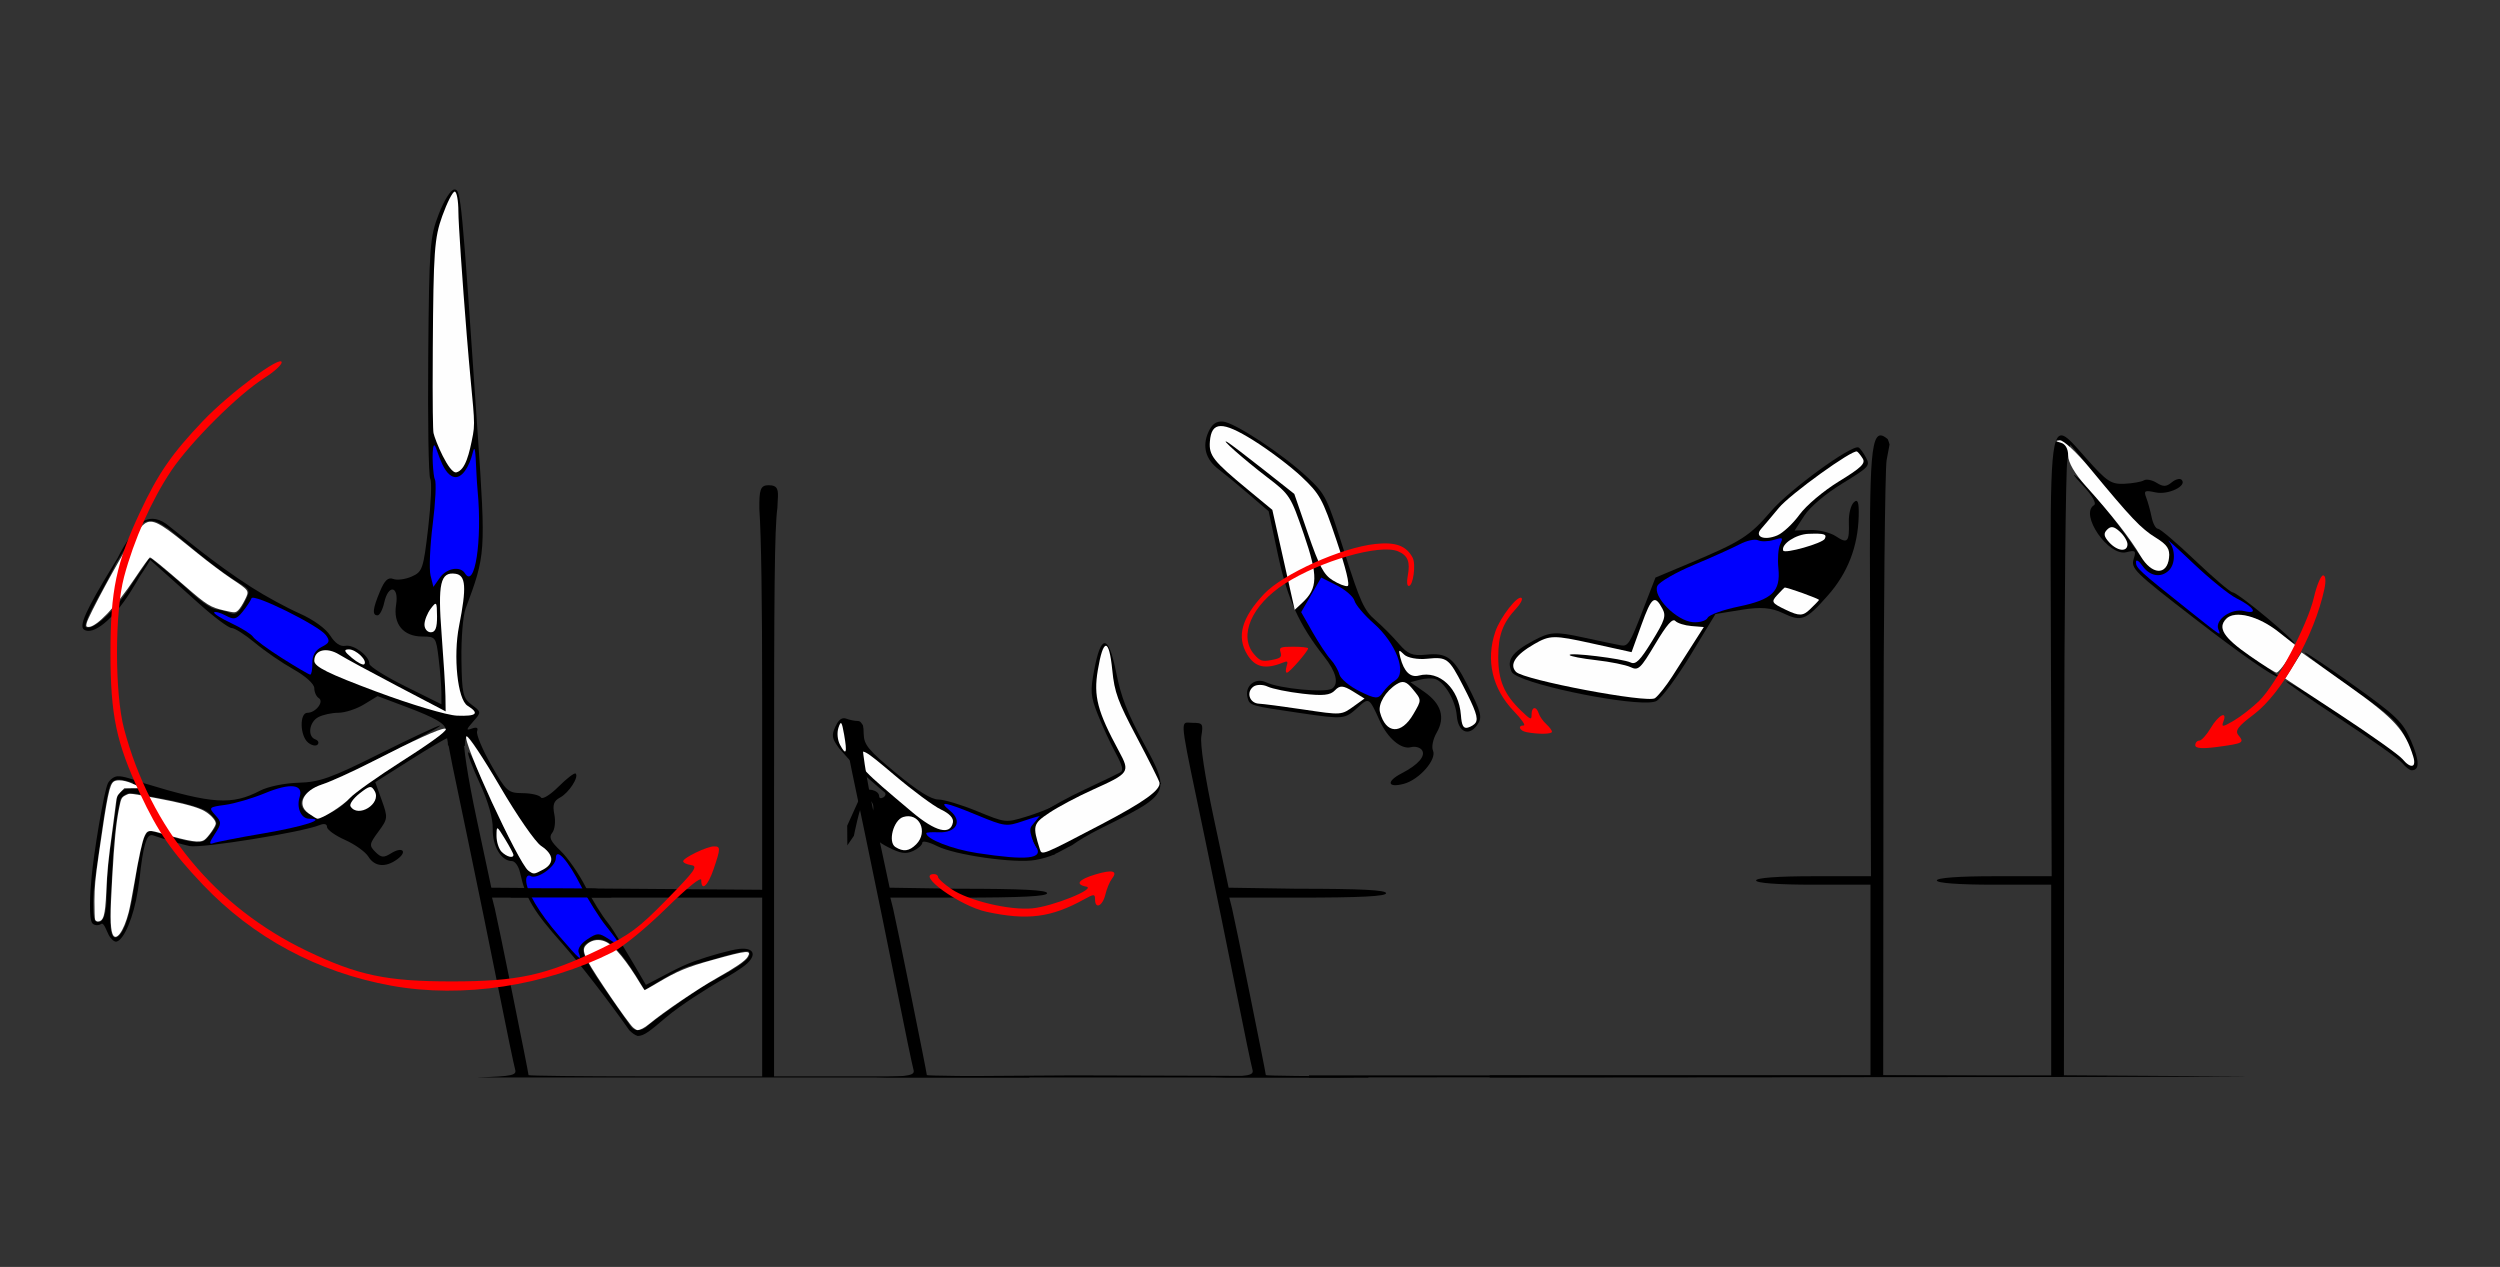 <?xml version="1.0" encoding="UTF-8" standalone="no"?>
<!-- Created with Inkscape (http://www.inkscape.org/) -->

<svg
   xmlns:dc="http://purl.org/dc/elements/1.1/"
   xmlns:cc="http://creativecommons.org/ns#"
   xmlns:rdf="http://www.w3.org/1999/02/22-rdf-syntax-ns#"
   xmlns:svg="http://www.w3.org/2000/svg"
   xmlns="http://www.w3.org/2000/svg"
   xmlns:sodipodi="http://sodipodi.sourceforge.net/DTD/sodipodi-0.dtd"
   xmlns:inkscape="http://www.inkscape.org/namespaces/inkscape"
   version="1.1"
   width="590"
   height="299"
   id="svg2"
   inkscape:version="0.91 r13725"
   sodipodi:docname="ub540503.svg">
  <rect width="100%" height="100%" fill="#333333" stroke="none"/>
  <sodipodi:namedview
     pagecolor="#b6b6b6"
     bordercolor="#666666"
     borderopacity="1"
     objecttolerance="10"
     gridtolerance="10"
     guidetolerance="10"
     inkscape:pageopacity="0"
     inkscape:pageshadow="2"
     inkscape:window-width="1463"
     inkscape:window-height="707"
     id="namedview11"
     showgrid="false"
     inkscape:zoom="23.394448"
     inkscape:cx="130.9061"
     inkscape:cy="91.549141"
     inkscape:window-x="0"
     inkscape:window-y="0"
     inkscape:window-maximized="0"
     inkscape:current-layer="svg2"
     inkscape:snap-global="false" />
  <defs
     id="defs6" />
  <g
     id="g1774"
     transform="translate(-15.089,-32.195)">
    <g
       transform="translate(-40)"
       id="g1713">
      <path
         inkscape:connector-curvature="0"
         style="fill:#000000"
         d="m 541.547,134.947 c -2.812,0.043 -2.579,11.805 -2.438,52.812 l 0.176,51.223 h -13.555 c -8.371,0 -13.557,0.383 -13.557,1 0,0.617 5.167,1 13.5,1 h 13.5 v 22.5 22.5 H 497.636 406.654 v 0.494 c 71.146,-0.044 194.027,-0.13 176.77,-0.244 l -41.25,-0.271 0.057,-70.738 c 0.032,-38.906 0.369,-72.403 0.75,-74.438 l 0.693,-3.699 5,6.059 c 9.35,11.332 11.691,13.792 15.152,15.932 2.74,1.693 3.394,2.687 3.152,4.773 -0.49,4.228 -4.173,3.484 -7.523,-1.52 -4.663,-6.964 -10.88,-14.713 -13.908,-17.334 -1.653,-1.431 -1.244,-0.737 0.967,1.635 2.393,2.568 3.43,4.377 2.75,4.797 -3.455,2.135 3.425,12.145 7.623,11.092 2.128,-0.534 2.36,-0.346 1.785,1.465 -0.756,2.381 -0.023,3.105 14.502,14.312 10.837,8.362 18.49,13.686 19.67,13.686 0.445,0 -2.163,-1.994 -5.797,-4.432 -7.034,-4.719 -8.641,-6.939 -6.705,-9.271 1.754,-2.114 7.553,-0.776 12.023,2.773 6.72,5.335 5.019,3.037 -2.273,-3.07 -3.94,-3.3 -7.586,-6 -8.104,-6 -0.517,0 -4.484,-3.375 -8.814,-7.5 -4.33,-4.125 -8.296,-7.5 -8.812,-7.5 -0.516,0 -1.187,-1.238 -1.492,-2.75 -0.305,-1.512 -0.879,-3.587 -1.275,-4.611 -0.63,-1.63 -0.356,-1.784 2.199,-1.223 3.001,0.659 7.575,-1.554 6.152,-2.977 -0.398,-0.398 -1.445,-0.123 -2.328,0.609 -1.281,1.063 -2.003,1.084 -3.566,0.107 -1.078,-0.673 -2.424,-0.936 -2.994,-0.584 -0.57,0.352 -2.632,0.717 -4.582,0.809 -3.159,0.149 -4.131,-0.492 -8.912,-5.857 -2.83,-3.177 -4.738,-5.578 -6.016,-5.559 z m 57.49,51.25 c -0.084,-0.021 -0.087,0.015 -0.006,0.113 0.656,0.79 5.877,4.701 11.604,8.691 9.129,6.362 10.674,7.866 12.545,12.215 1.173,2.728 1.872,5.222 1.553,5.541 -0.319,0.319 -1.814,-0.579 -3.32,-1.994 -3.028,-2.844 -25.517,-17.781 -26.771,-17.781 -0.434,0 5.245,3.968 12.621,8.818 7.376,4.85 14.03,9.575 14.785,10.5 0.755,0.925 1.739,1.682 2.189,1.682 1.925,0 1.88,-2.262 -0.139,-6.955 -1.923,-4.471 -3.464,-5.943 -14.209,-13.584 -5.8,-4.124 -10.265,-7.097 -10.852,-7.246 z"
         id="path1217" />
      <path
         inkscape:connector-curvature="0"
         style="fill:#fefefe"
         d="m 622.046,211.301 c -0.755,-0.925 -7.293,-5.575 -14.53,-10.333 l -13.157,-8.651 1.948,-3.077 1.948,-3.077 11.209,7.976 c 10.715,7.625 13.232,10.382 15.149,16.594 0.817,2.648 -0.613,2.964 -2.568,0.568 z"
         id="path1369" />
      <path
         inkscape:connector-curvature="0"
         style="fill:#fefefe"
         d="m 586.047,186.975 c -6.199,-4.304 -7.672,-6.622 -5.553,-8.742 2.071,-2.071 7.581,-0.673 12.408,3.147 l 4.1,3.245 -2.013,3.179 c -1.107,1.748 -2.306,3.156 -2.665,3.128 -0.358,-0.028 -3.184,-1.809 -6.278,-3.957 z"
         id="path1367" />
      <path
         inkscape:connector-curvature="0"
         style="fill:#fefefe"
         d="m 560.283,163.444 c -2.473,-4.192 -6.78,-9.701 -12.86,-16.451 -2.676,-2.971 -4.25,-5.671 -4.25,-7.291 0,-1.61 -0.655,-2.744 -1.75,-3.03 -1.305,-0.341 -1.361,-0.487 -0.222,-0.573 0.84,-0.064 3.99,2.86 7,6.498 9.92,11.99 12.128,14.32 15.624,16.48 2.74,1.693 3.395,2.685 3.153,4.772 -0.492,4.245 -4.081,4.028 -6.696,-0.404 z"
         id="path1355" />
      <path
         inkscape:connector-curvature="0"
         style="fill:#fefefe"
         d="m 552.842,160.17 c -1.255,-1.387 -1.366,-2.089 -0.469,-2.986 0.897,-0.897 1.599,-0.787 2.986,0.469 0.998,0.903 1.814,2.247 1.814,2.986 0,1.921 -2.404,1.661 -4.331,-0.469 z"
         id="path1349" />
      <path
         inkscape:connector-curvature="0"
         style="fill:#fe0000"
         d="m 573.173,208.077 c 0,-0.602 0.425,-1.094 0.943,-1.094 0.519,0 1.741,-1.35 2.716,-3 1.837,-3.11 4.005,-4.173 2.96,-1.451 -0.499,1.301 -0.106,1.261 2.456,-0.25 1.678,-0.99 4.384,-3.102 6.014,-4.694 4.001,-3.908 11.403,-17.887 12.897,-24.356 0.667,-2.888 1.653,-5.25 2.192,-5.25 0.581,0 0.698,1.323 0.287,3.25 -2.33,10.93 -10.051,24.627 -16.682,29.594 -3.68,2.756 -4.473,3.826 -3.607,4.869 1.477,1.78 1.183,1.946 -4.926,2.768 -3.564,0.48 -5.25,0.356 -5.25,-0.387 z"
         id="path1289" />
      <path
         inkscape:connector-curvature="0"
         style="fill:#0000fe"
         d="m 571.173,175.874 c -11.315,-9.006 -12,-9.635 -12,-11.037 0,-0.714 0.701,-0.298 1.557,0.924 1.713,2.445 4.383,2.883 6.243,1.023 1.556,-1.556 1.536,-5.007 -0.039,-6.85 -0.682,-0.797 1.906,1.541 5.75,5.196 3.844,3.655 8.423,7.364 10.176,8.243 4.221,2.116 5.314,3.901 1.857,3.033 -2.972,-0.746 -6.964,2.041 -6.11,4.265 0.659,1.718 1.147,2.032 -7.433,-4.796 z"
         id="path1389" />
    </g>
    <g
       id="g1704">
      <path
         sodipodi:nodetypes="scsccccssssscccccccsccscccccsscc"
         inkscape:connector-curvature="0"
         id="path1307"
         d="m 196.457,146.704 c -1.952,0 -2.203,1.145 -2.158,5.639 0.443,6.572 0.666,21.504 0.666,45.242 v 44.598 l -31.961,-0.246 -31.963,-0.246 -3.475,-16.295 c -2.117,-9.931 -3.272,-17.527 -2.961,-19.453 0.477,-2.949 0.339,-3.158 -2.07,-3.158 -3.055,0 -3.333,-2.653 2.801,26.719 2.369,11.344 5.777,28.008 7.574,37.031 1.798,9.023 3.482,17.128 3.742,18.012 0.42,1.426 -0.557,1.639 -8.691,1.912 v 0.018 h 207.412 c 0,0 -11.272,-0.396 -33.182,-0.396 l -33.861,-0.096 c -1.217,0 -35.982,0.239 -35.982,0.239 h -34.578 v -67.293 c 0,-47.139 0.102,-61.845 0.787,-66.92 0.025,-0.577 0.037,-1.091 0.08,-1.715 0.171,-2.479 0.086,-3.59 -2.18,-3.59 z m -65.246,97.33 h 31.877 31.877 v 21.094 21.094 h -27.57 c -15.164,0 -27.57,-0.135 -27.57,-0.301 0,-0.599 -7.335,-36.799 -7.965,-39.309 z"
         style="fill:#000000" />
      <g
         id="g1684">
        <path
           id="path1175"
           d="m 122.324,76.914 c -0.829,0 -2.392,2.457 -3.686,5.795 -2.107,5.441 -2.259,7.493 -2.486,33.561 -0.133,15.271 0.081,28.289 0.477,28.93 0.396,0.641 0.179,5.824 -0.482,11.518 -1.137,9.781 -1.352,10.417 -3.904,11.547 -1.485,0.657 -3.441,0.912 -4.346,0.564 -1.216,-0.467 -2.034,0.302 -3.139,2.945 -1.721,4.119 -1.876,5.641 -0.574,5.641 0.506,0 1.218,-1.35 1.58,-3 0.976,-4.444 3.531,-3.967 2.803,0.523 -0.736,4.533 1.711,7.477 6.213,7.477 3.12,0 3.222,0.14 3.836,5.25 0.347,2.888 0.634,6.486 0.639,7.994 l 0.01,2.742 -8.5,-4.217 c -4.675,-2.319 -8.5,-4.719 -8.5,-5.336 0,-1.855 -3.722,-4.635 -5.676,-4.238 -1.164,0.237 -2.454,-0.639 -3.564,-2.42 -1.02,-1.637 -4.018,-3.798 -7.244,-5.225 -3.026,-1.338 -8.093,-4.093 -11.26,-6.121 -9.172,-5.874 -16.612,-12.271 -20.242,-15.043 -2.269,-1.582 -4.146,-1.361 -5.547,-0.504 -1.255,0.982 -4.087,4.898 -5.912,8.643 l -1.061,1.738 c -6.385,10.456 -8.106,14.258 -6.838,15.113 2.129,1.437 6.879,-2.419 10.951,-8.891 0.898,-1.427 1.686,-2.741 2.312,-3.832 1.293,-1.89 2.111,-3.284 2.359,-3.717 3.037,2.708 8.099,7.238 11.521,10.312 3.521,3.163 6.988,5.75 7.705,5.75 0.718,0 3.182,1.569 5.477,3.486 2.295,1.917 6.387,4.73 9.094,6.25 2.863,1.608 4.921,3.471 4.922,4.455 5.59e-4,0.93 0.474,1.983 1.051,2.34 1.333,0.824 -0.705,3.469 -2.672,3.469 -1.898,0 -1.785,5.419 0.146,7.021 0.838,0.696 1.851,0.913 2.25,0.484 0.399,-0.429 0.164,-0.979 -0.523,-1.225 -1.924,-0.687 -1.481,-4.087 0.684,-5.246 1.064,-0.569 3.201,-1.037 4.75,-1.039 1.549,-0.002 4.264,-0.887 6.035,-1.967 l 3.221,-1.963 6.779,2.553 c 6.883,2.591 9.281,3.99 9.281,5.418 0,0.436 -4.664,3.766 -10.365,7.4 -5.701,3.634 -11.213,7.544 -12.248,8.688 -3.129,3.458 -7.106,5.097 -9.396,3.871 -3.78,-2.023 -2.187,-5.308 3.555,-7.334 4.531,-1.598 28.403,-13.623 27.092,-13.646 -0.475,-0.008 -6.883,2.991 -14.238,6.664 -11.485,5.735 -14.185,6.699 -19.135,6.828 -3.233,0.084 -7.215,0.907 -9.068,1.875 -6.597,3.444 -11.154,3.192 -27.352,-1.75 -0.128,-0.081 -0.217,-0.143 -0.377,-0.24 -2.672,-0.695 -4.415,-1.486 -5.918,-1.404 -0.902,0.049 -1.861,0.88 -2.246,1.617 -0.954,1.828 -3.414,16.87 -3.879,22.283 -0.349,3.434 -0.7,9.916 0.229,10.836 0.497,0.492 1.42,0.54 2.051,0.105 0.633,-0.436 1.266,1.66 1.787,2.631 0.519,0.967 1.344,1.661 1.836,1.543 1.786,-0.43 4.045,-5.846 5.029,-12.064 0.358,-2.261 0.562,-3.937 0.684,-5.27 0.91,-7.041 1.749,-8.132 2.961,-7.719 3.025,1.03 6.878,2.155 8.564,2.5 2.824,0.577 26.536,-3.245 30.686,-4.947 1.075,-0.441 1.75,-0.269 1.75,0.445 0,0.64 1.913,2.016 4.25,3.057 2.337,1.041 4.816,2.815 5.508,3.943 1.469,2.394 4.061,2.635 6.799,0.633 2.536,-1.854 1.261,-3.109 -1.443,-1.42 -1.757,1.097 -2.334,1.047 -3.705,-0.324 -1.499,-1.499 -1.446,-1.869 0.707,-4.781 2.246,-3.038 2.276,-3.313 0.799,-7.42 l -1.533,-4.266 8.195,-5.186 c 4.507,-2.852 8.471,-5.186 8.809,-5.186 0.054,0 0.105,0.708 0.154,1.719 0.3,-0.009 0.523,-0.033 0.859,-0.033 h 0.414 c 1.214,0 2.249,0.067 2.697,0.162 0.118,-1.899 0.287,-1.978 0.559,-2.25 0.299,-0.299 3.799,5.027 7.775,11.838 3.977,6.81 8.339,13.11 9.693,13.998 1.355,0.888 2.463,2.262 2.463,3.055 0,1.761 -3.362,3.698 -5.178,2.984 -1.261,-0.496 -8.737,-15.166 -12.363,-24.264 -0.941,-2.36 -1.904,-4.096 -2.143,-3.857 -0.239,0.239 0.991,3.519 2.732,7.291 2,4.332 3.126,8.302 3.059,10.779 -0.109,4.02 2.016,7.578 4.527,7.578 0.729,0 1.598,1.238 1.928,2.75 1.301,5.959 3.145,9.058 9.969,16.75 3.904,4.4 11.006,13.58 15.783,20.4 0.691,0.687 1.283,1.147 2.018,1.377 1.539,-0.043 2.863,-1.153 6.582,-4.316 3.674,-3.125 10.029,-7.023 12.656,-8.561 2.447,-1.32 5.444,-3.173 6.564,-4.223 2.327,-2.181 1.482,-3.799 -1.805,-3.455 -2.082,0.218 -7.262,1.707 -10.516,2.869 -3.85,1.379 -7.757,3.714 -11.557,5.629 -3.925,-6.797 -7.789,-13.222 -8.957,-14.619 -1.333,-1.594 -3.703,-5.419 -5.268,-8.5 -1.565,-3.081 -4.228,-6.916 -5.92,-8.521 -2.361,-2.24 -2.82,-3.229 -1.971,-4.252 0.608,-0.733 0.837,-2.673 0.51,-4.311 -0.462,-2.31 -0.157,-3.211 1.354,-4.02 2.059,-1.102 4.489,-4.837 3.676,-5.65 -0.265,-0.265 -2.08,1.117 -4.033,3.07 -1.953,1.953 -3.824,3.108 -4.158,2.566 -0.335,-0.541 -2.269,-0.997 -4.299,-1.014 -3.497,-0.028 -3.89,-0.379 -7.475,-6.691 -2.081,-3.664 -3.566,-7.228 -3.301,-7.92 0.319,-0.83 -0.095,-1.047 -1.217,-0.639 -1.435,0.522 -1.392,0.27 0.275,-1.627 1.973,-2.244 1.972,-2.249 -0.326,-3.982 -2.082,-1.57 -2.314,-2.59 -2.428,-10.729 -0.069,-4.946 0.37,-10.318 0.975,-11.938 4.755,-12.738 4.779,-13.081 2.854,-41.445 -3.797,-55.938 -3.946,-57.5 -5.488,-57.5 z M 50.504,155.141 c 1.354,-0.084 2.407,0.618 3.73,1.48 0.139,0.088 0.291,0.158 0.439,0.234 4.073,3.221 10.713,9.201 16.85,12.938 2.698,1.643 2.724,1.75 1.182,4.732 -1.162,2.246 -2.021,2.865 -3.26,2.342 -0.925,-0.391 -2.478,-0.796 -3.451,-0.898 -0.973,-0.103 -3.448,-1.766 -5.5,-3.697 -2.052,-1.931 -6.43,-5.661 -9.73,-8.291 l -0.287,0.039 c -0.004,-0.016 -0.011,-0.031 -0.264,0.037 0,0 -0.777,1.173 -1.623,2.482 -0.705,0.955 -1.746,2.489 -2.951,4.385 -3.553,5.591 -8.767,10.276 -10.291,9.248 -0.393,-0.265 0.612,-2.848 2.23,-5.74 1.619,-2.892 3.722,-6.865 4.674,-8.828 l 0.174,-0.357 c 0.009,-0.014 0.011,-0.019 0.02,-0.033 0.983,-1.667 5.342,-8.934 6.582,-9.703 0.539,-0.226 1.025,-0.341 1.477,-0.369 z m -7.484,61.021 v 0.043 c 1.022,-0.061 2.21,0.371 3.402,0.736 v 0.213 c 3.294,1.046 2.838,1.112 0.977,1.172 -1.156,-0.156 -2.131,-0.101 -2.771,0.104 -1.069,0.342 -1.669,1.325 -1.883,1.924 -0.907,8.071 -2.461,15.419 -2.469,23.254 0.005,4.915 -1.124,6.914 -2.678,5.963 -0.413,-0.253 -0.707,-3.243 -0.43,-6.682 0.103,-1.277 0.235,-2.559 0.457,-4.146 0.611,-3.709 2.476,-19.382 3.582,-21.424 0.417,-0.769 1.082,-1.113 1.812,-1.156 z m 2.59,3.252 c 0.395,-1.1e-4 1.224,0.063 1.824,0.133 1.499,0.278 2.445,0.517 4.139,0.809 6.743,1.159 11.54,2.518 12.75,3.613 2.382,2.155 2.4,2.658 0.184,5.395 -1.705,2.106 -2.05,2.432 -13.393,-0.98 -1.178,-0.354 -2.145,0.302 -3.164,6.443 -0.19,0.526 -0.739,3.621 -1.275,7.213 -1.004,6.725 -2.581,10.989 -4.207,11.381 -1.283,0.309 -1.659,-2.645 -1.242,-9.732 0.527,-7.657 0.463,-15.178 2.291,-22.82 0.171,-0.598 1.453,-1.453 2.094,-1.453 z m 110.623,34.445 c 2.888,-0.057 5.942,3.33 10.932,11.885 l -0.031,0.176 c 0,0 6.925,-4.425 10.096,-5.537 2.863,-0.979 4.545,-1.256 6.697,-1.92 3.992,-1.232 7.498,-2.015 7.791,-1.74 1.041,0.977 -0.805,2.747 -5.588,5.365 -0.919,0.503 -1.73,0.981 -2.463,1.43 -0.284,0.132 -0.575,0.273 -0.887,0.436 -2.864,1.496 -14.02,9.405 -15.303,10.73 -1.325,0.911 -2.739,0.886 -3.527,-0.252 -0.36,-0.518 -0.71,-1.023 -1.1,-1.574 -10.826,-15.321 -11.545,-16.86 -8.615,-18.428 0.672,-0.359 1.331,-0.557 1.998,-0.57 z"
           style="fill:#000000"
           inkscape:connector-curvature="0" />
        <path
           id="path1293"
           d="m 50.801,155.318 c -0.13,-0.009 -0.256,-0.009 -0.379,0.002 -1.527,0.131 -2.553,1.769 -4.475,4.664 -2.679,4.037 -9.986,17.552 -10.398,19.234 -0.192,0.784 -0.119,0.941 0.439,0.941 1.908,0 6.482,-4.807 10.938,-11.494 1.803,-2.706 3.4,-4.92 3.549,-4.92 0.323,0 3.183,2.341 8.439,6.91 4.965,4.316 5.854,4.866 9.041,5.598 2.55,0.586 2.666,0.584 3.336,-0.021 0.382,-0.345 1.096,-1.45 1.588,-2.455 1.091,-2.231 1.157,-2.128 -3.264,-5.072 -1.801,-1.199 -5.328,-3.845 -7.836,-5.879 -6.187,-5.016 -9.029,-7.372 -10.979,-7.508 z m -7.58,61.037 c -0.529,-0.004 -0.968,0.085 -1.256,0.273 -1.018,0.667 -1.56,3.277 -3.545,17.076 -0.861,5.985 -1.028,7.776 -1.043,11.123 -0.01,2.194 0.061,4.179 0.156,4.412 0.096,0.233 0.367,0.422 0.604,0.42 1.381,-0.012 1.778,-1.357 2.025,-6.871 0.233,-5.196 0.446,-7.353 1.43,-14.523 0.383,-2.793 0.773,-5.786 0.867,-6.65 0.151,-1.383 0.28,-1.681 1.074,-2.479 l 0.902,-0.906 2.145,-0.018 c 1.782,-0.014 2.041,-0.062 1.539,-0.285 -0.332,-0.148 -1.148,-0.513 -1.812,-0.814 -1.077,-0.488 -2.205,-0.752 -3.086,-0.758 z m 2.576,3.176 c -0.42,0.009 -0.592,0.121 -0.951,0.291 -1.059,0.503 -1.175,0.723 -1.652,3.123 -0.718,3.605 -1.108,7.544 -1.619,16.357 -0.498,8.582 -0.489,11.712 0.043,13.236 0.738,2.117 2.658,-0.414 3.848,-5.074 0.278,-1.089 0.882,-4.215 1.342,-6.949 0.996,-5.925 1.858,-9.862 2.418,-11.043 0.679,-1.431 0.979,-1.467 4.289,-0.506 6.412,1.861 8.725,2.203 9.807,1.445 0.872,-0.611 2.693,-3.224 2.693,-3.865 0,-0.894 -1.624,-2.509 -3.266,-3.248 -1.898,-0.854 -5.249,-1.708 -10.76,-2.74 -4.102,-0.769 -5.492,-1.042 -6.191,-1.027 z"
           style="opacity:1;vector-effect:none;fill:#ffffff;fill-opacity:1;stroke:#333333;stroke-width:0.641;stroke-linecap:butt;stroke-linejoin:miter;stroke-miterlimit:4;stroke-dasharray:none;stroke-dashoffset:0;stroke-opacity:0"
           inkscape:connector-curvature="0" />
        <path
           id="path1304"
           d="m 156.24,254.041 c -1.092,-0.007 -2.134,0.427 -2.904,1.262 -0.72,0.781 -0.593,1.695 0.541,3.871 1.451,2.784 9.334,14.318 10.564,15.457 0.395,0.366 0.874,0.664 1.062,0.664 0.673,0 1.672,-0.513 2.768,-1.42 3.472,-2.874 11.669,-8.433 16.104,-10.922 4.263,-2.393 6.586,-3.985 7.137,-4.891 1.043,-1.716 0.039,-1.634 -8.225,0.67 -6.169,1.72 -8.255,2.589 -13.105,5.459 -1.556,0.921 -2.88,1.674 -2.943,1.674 -0.064,0 -0.523,-0.681 -1.021,-1.512 -3.158,-5.268 -6.058,-8.824 -8.008,-9.818 -0.642,-0.328 -1.314,-0.49 -1.969,-0.494 z"
           style="opacity:1;vector-effect:none;fill:#ffffff;fill-opacity:1;stroke:#333333;stroke-width:0.453;stroke-linecap:butt;stroke-linejoin:miter;stroke-miterlimit:4;stroke-dasharray:none;stroke-dashoffset:0;stroke-opacity:0"
           inkscape:connector-curvature="0" />
        <path
           inkscape:connector-curvature="0"
           id="path1365"
           d="m 139.763,237.649 c -2.304,-1.694 -15.783,-30.941 -14.598,-31.674 0.407,-0.252 3.987,5.104 7.956,11.9 3.969,6.797 8.324,13.084 9.679,13.972 2.957,1.938 3.166,4.121 0.529,5.532 -2.276,1.218 -2.276,1.218 -3.566,0.269 z"
           style="fill:#fefefe" />
        <path
           inkscape:connector-curvature="0"
           id="path1361"
           d="m 133.463,233.215 c -0.66,-0.66 -1.198,-2.348 -1.196,-3.75 0.004,-2.492 0.049,-2.476 2,0.724 1.098,1.801 1.996,3.488 1.996,3.75 0,0.892 -1.597,0.479 -2.8,-0.724 z"
           style="fill:#fefefe" />
        <path
           inkscape:connector-curvature="0"
           id="path1347"
           d="m 87.832,224.088 c -2.763,-2.02 -1.185,-5.319 3.229,-6.751 2.036,-0.66 7.302,-3.048 11.702,-5.306 20.351,-10.445 23.356,-10.52 7.134,-0.179 -5.701,3.634 -11.213,7.544 -12.248,8.688 -1.596,1.763 -6.476,4.875 -7.646,4.875 -0.197,0 -1.175,-0.597 -2.172,-1.326 z"
           style="fill:#fefefe" />
        <path
           inkscape:connector-curvature="0"
           id="path1345"
           d="m 97.813,222.495 c -0.313,-0.506 0.645,-1.874 2.128,-3.041 2.4,-1.888 2.795,-1.946 3.589,-0.528 1.643,2.935 -3.95,6.427 -5.717,3.569 z"
           style="fill:#fefefe" />
        <path
           inkscape:connector-curvature="0"
           id="path1333"
           d="m 103.963,195.436 c -11.437,-4.274 -14.7,-5.891 -14.7,-7.289 0,-2.6 2.907,-3.319 5.907,-1.461 1.426,0.884 7.656,4.259 13.843,7.5 l 11.25,5.894 -0.051,-3.583 c -0.028,-1.971 -0.433,-8.533 -0.899,-14.583 -0.93,-12.057 -0.3,-14.819 3.268,-14.311 2.461,0.35 2.657,3.187 0.853,12.311 -1.425,7.203 -0.354,17.368 1.983,18.827 2.922,1.825 2.185,2.533 -2.453,2.353 -2.395,-0.093 -10.813,-2.6 -19,-5.659 z"
           style="fill:#fefefe" />
        <path
           inkscape:connector-curvature="0"
           id="path1327"
           d="m 98.155,187.473 c -1.85,-1.541 -2.023,-1.999 -0.764,-2.025 1.713,-0.035 4.514,2.658 3.657,3.516 -0.275,0.275 -1.577,-0.395 -2.893,-1.491 z"
           style="fill:#fefefe" />
        <path
           inkscape:connector-curvature="0"
           id="path1321"
           d="m 115.263,179.606 c 0,-0.995 0.661,-2.682 1.468,-3.75 1.376,-1.819 1.47,-1.705 1.5,1.809 0.023,2.681 -0.396,3.75 -1.468,3.75 -0.825,0 -1.5,-0.814 -1.5,-1.809 z"
           style="fill:#fefefe" />
        <path
           inkscape:connector-curvature="0"
           id="path2997"
           d="m 117.396,134.386 c -0.121,-0.55 -0.264,-5.946 -0.169,-19.971 0.156,-22.985 0.377,-26.067 2.239,-31.25 1.136,-3.163 2.455,-5.75 2.932,-5.75 0.476,0 0.869,2.138 0.872,4.75 0.003,2.612 0.896,15.775 1.984,29.25 1.364,16.895 2.127,19.835 1.461,23.34 -0.855,4.5 -1.756,8.326 -3.891,8.908 -1.75,0.443 -5.105,-7.671 -5.427,-9.277 z"
           style="fill:#fefefe"
           sodipodi:nodetypes="cccscsccc" />
        <path
           inkscape:connector-curvature="0"
           id="path1391"
           d="m 147.104,253.155 c -4.874,-5.645 -7.841,-10.659 -7.841,-13.25 0,-0.885 0.47,-1.318 1.044,-0.963 1.465,0.905 5.956,-2.241 5.956,-4.173 0,-2.734 2.847,0.402 5.98,6.586 1.549,3.058 4.212,7.309 5.918,9.447 3.754,4.705 3.842,5.143 0.602,3.021 -2.321,-1.521 -2.684,-1.517 -5.078,0.051 -1.515,0.992 -2.353,2.278 -2.031,3.115 0.865,2.254 0.284,1.764 -4.549,-3.834 z"
           style="fill:#0000fe" />
        <path
           inkscape:connector-curvature="0"
           id="path1385"
           d="m 65.771,229.044 c 1.639,-2.502 1.646,-2.803 0.092,-4.519 -1.585,-1.751 -1.472,-1.864 2.37,-2.379 2.218,-0.298 6.464,-1.549 9.435,-2.78 5.924,-2.455 9.095,-2.103 8.141,0.903 -0.809,2.549 0.332,5.146 2.261,5.146 4.391,0 -1.45,1.872 -10.772,3.453 -5.756,0.976 -11.099,2.018 -11.874,2.316 -1.054,0.404 -0.967,-0.136 0.346,-2.139 z"
           style="fill:#0000fe" />
        <path
           inkscape:connector-curvature="0"
           id="path1381"
           d="m 81.636,187.508 c -3.37,-2.138 -6.443,-4.398 -6.829,-5.022 -0.386,-0.624 -2.708,-2.078 -5.161,-3.231 -2.453,-1.153 -4.256,-2.3 -4.007,-2.549 0.249,-0.249 1.474,0.094 2.721,0.761 1.955,1.046 2.509,0.917 4.007,-0.932 0.956,-1.181 1.887,-2.594 2.07,-3.141 0.413,-1.239 15.874,6.413 17.558,8.689 1.033,1.396 0.871,1.848 -1,2.795 -1.501,0.76 -2.219,2.015 -2.193,3.833 0.022,1.487 -0.203,2.7 -0.5,2.695 -0.297,-0.005 -3.297,-1.759 -6.667,-3.897 z"
           style="fill:#0000fe" />
        <path
           inkscape:connector-curvature="0"
           id="path2991"
           d="m 116.7,168.018 c -0.37,-1.476 -0.139,-6.933 0.515,-12.126 0.654,-5.193 0.879,-9.943 0.5,-10.555 -0.378,-0.612 -0.83,-6.737 -0.265,-7.923 0.565,-1.185 1.648,6.608 4.79,7.339 1.815,0.423 3.599,-2.341 4.42,-5.748 0.801,-3.327 0.652,3.758 1.156,9.13 1.098,11.712 -0.671,23.132 -2.999,19.365 -1.113,-1.801 -4.343,-1.227 -5.942,1.057 l -1.502,2.144 z"
           style="fill:#0000fe"
           sodipodi:nodetypes="ssccsscsccs" />
        <path
           inkscape:connector-curvature="0"
           id="path1291"
           d="m 107.465,264.82 c -17.37,-3.152 -32.596,-11.314 -44.517,-23.864 -7.335,-7.721 -10.541,-12.369 -14.789,-21.433 -5.63,-12.015 -6.994,-18.497 -6.994,-33.255 0,-14.758 1.363,-21.24 6.994,-33.255 4.248,-9.064 7.454,-13.711 14.789,-21.433 6.183,-6.509 18.618,-15.772 18.615,-13.867 -8.39e-4,0.615 -1.825,2.265 -4.055,3.667 -6.149,3.867 -17.45,15.117 -22.004,21.904 -4.625,6.893 -8.821,16.337 -11.134,25.058 -2.223,8.379 -2.223,27.474 0,35.853 6.244,23.541 21.52,42.077 43.231,52.456 12.011,5.742 18.741,7.155 34.084,7.155 15.629,0 22.113,-1.409 34.999,-7.608 7.036,-3.384 9.124,-4.937 15.775,-11.733 6.662,-6.807 7.416,-7.868 5.762,-8.105 -1.047,-0.15 -1.903,-0.559 -1.903,-0.909 0,-0.805 5.616,-3.513 7.285,-3.513 1.574,0 1.564,0.486 -0.109,5.397 -1.348,3.958 -2.907,5.327 -2.907,2.553 0,-0.892 -3.169,1.666 -8.323,6.718 -4.728,4.634 -10.167,9.083 -12.591,10.298 -15.979,8.008 -35.442,10.959 -52.207,7.917 z"
           style="fill:#fe0000;stroke-width:0.854" />
      </g>
    </g>
    <g
       id="g1666">
      <path
         inkscape:connector-curvature="0"
         style="fill:#000000;stroke-width:0.926"
         d="m 214.088,201.703 c -0.68,0.094 -1.293,0.747 -1.849,1.967 -0.949,2.082 -0.826,2.808 0.859,5.088 0.011,0.014 0.019,0.028 0.029,0.042 0.994,1.161 2.516,2.872 5.187,5.591 l -0.38,-0.32 2.548,2.231 c 1.401,1.228 2.895,2.505 3.322,2.837 0.427,0.332 0.322,0.884 -0.232,1.227 -0.554,0.342 -1.006,0.225 -1.006,-0.261 0,-1.463 -3.038,-2.157 -3.848,-0.879 -0.099,0.157 -0.188,0.234 -0.27,0.262 l -3.421,7.576 c 0.013,1.364 0.025,3.038 0.034,4.643 l 1.549,-2.267 c 0,0 1.387,-7.129 2.338,-8.198 l 0.002,0.045 c 1.768,-1.082 2.963,1.058 1.798,3.233 -1.592,2.974 -0.336,5.431 3.872,7.578 3.012,1.537 4.213,1.725 5.955,0.932 1.2,-0.547 2.182,-1.429 2.182,-1.96 0,-0.531 1.563,-0.173 3.474,0.796 4.209,2.135 18.416,4.149 23.183,3.286 1.722,-0.312 3.188,-0.712 4.773,-1.426 -1.325,-0.207 -2.484,-0.709 -3.116,-1.341 -0.797,-0.797 -1.449,-2.008 -1.449,-2.692 0,-0.857 1.697,-3.715 4.484,-7.379 -1.693,0.819 -4.589,1.936 -6.935,2.649 -4.712,1.432 -4.844,1.415 -11.475,-1.319 -3.69,-1.522 -7.814,-2.767 -9.164,-2.767 -1.668,0 -4.876,-2.005 -10.004,-6.253 -6.545,-5.422 -7.555,-6.653 -7.607,-9.264 -0.039,-1.953 -0.521,-3.011 -1.373,-3.011 -0.723,0 -1.963,-0.249 -2.757,-0.554 -0.242,-0.093 -0.475,-0.124 -0.702,-0.092 z"
         id="path1219" />
      <path
         style="fill:#fefefe;stroke-width:0.926"
         d="m 226.405,232.095 c -1.825,-1.156 -0.483,-6.35 1.829,-7.084 3.781,-1.2 6.017,3.503 3.067,6.453 -1.629,1.629 -3.035,1.81 -4.896,0.631 z"
         id="path1359"
         inkscape:connector-curvature="0" />
      <path
         style="fill:#fefefe;stroke-width:0.926"
         d="m 230.318,223.82 c -11.91,-10.011 -12.585,-10.731 -12.245,-13.059 0.305,-2.091 0.808,-1.82 8.122,4.374 4.288,3.632 9.211,7.274 10.94,8.095 2.041,0.969 3.04,2.036 2.848,3.044 -0.593,3.111 -4.105,2.219 -9.664,-2.453 z"
         id="path1351"
         inkscape:connector-curvature="0" />
      <path
         style="fill:#fefefe;stroke-width:0.926"
         d="m 213.326,207.952 c -0.595,-1.111 -0.752,-2.859 -0.361,-4.016 0.594,-1.759 0.784,-1.524 1.343,1.656 0.767,4.362 0.47,5.074 -0.982,2.36 z"
         id="path1335"
         inkscape:connector-curvature="0" />
      <path
         style="fill:#0000fe;stroke-width:0.926"
         d="m 245.678,233.512 c -5.832,-0.888 -11.994,-3.296 -11.994,-4.687 0,-0.191 1.297,-0.285 2.883,-0.21 4.197,0.199 5.758,-2.593 2.804,-5.017 -3.033,-2.489 -1.488,-2.25 6.347,0.981 6.519,2.688 6.859,2.732 10.813,1.39 5.426,-1.842 6.233,-1.749 4.018,0.467 -2.031,2.031 -2.278,3.451 -0.961,5.534 1.854,2.931 -1.994,3.358 -13.91,1.543 z"
         id="path1387"
         inkscape:connector-curvature="0" />
      <path
         style="fill:#000000;stroke-width:0.926"
         d="m 275.716,183.988 c -0.808,0.111 -1.597,2.155 -2.361,6.132 -0.998,5.194 -0.909,6.343 0.812,10.696 1.061,2.682 2.925,6.718 4.144,8.97 1.696,3.133 1.974,4.233 1.184,4.687 -0.567,0.327 -4.312,2.129 -8.323,4.003 -4.01,1.875 -8.416,4.297 -9.788,5.384 -0.527,0.417 -1.462,1.505 -2.616,3 -0.718,0.724 -0.617,1.612 -0.193,2.932 0.988,3.081 2.886,4.997 5.391,3.993 0.973,-0.39 2.376,-1.271 4.152,-2.139 1.325,-0.943 3.37,-2.266 6.997,-4.068 9.82,-4.878 13.715,-6.846 13.839,-10.273 l 0.158,-0.189 -0.164,-0.313 c -0.142,-2.169 -1.631,-4.951 -4,-9.326 -3.846,-7.103 -5.279,-10.777 -6.406,-16.419 -0.967,-4.84 -1.91,-7.196 -2.826,-7.07 z"
         id="path1413"
         inkscape:connector-curvature="0"
         inkscape:transform-center-x="-11.81723"
         inkscape:transform-center-y="-22.486551"
         sodipodi:nodetypes="cccscscccccscccscc" />
      <path
         style="fill:#fefefe;stroke-width:0.926"
         d="m 260.51,232.67 c -1.777,-5.618 -1.664,-6.06 2.205,-8.65 2.082,-1.394 6.714,-3.854 10.293,-5.466 8.667,-3.905 8.82,-4.13 6.168,-9.042 -5.117,-9.478 -6.035,-12.984 -5.007,-19.138 1.284,-7.692 2.656,-7.703 3.421,-0.027 0.523,5.249 1.3,7.38 5.783,15.851 2.848,5.383 5.258,10.191 5.354,10.685 0.336,1.726 -3.636,4.578 -13.748,9.874 -13.913,7.287 -14.021,7.331 -14.469,5.912 z"
         id="path1315"
         inkscape:connector-curvature="0"
         inkscape:transform-center-x="-12.045068"
         inkscape:transform-center-y="-22.543066" />
      <path
         style="fill:#000000"
         d="m 215.527,202.728 c -2.016,-0.106 -1.558,1.075 3.809,26.775 2.369,11.344 5.777,28.008 7.574,37.031 1.798,9.023 3.482,17.128 3.742,18.012 0.42,1.426 -0.557,1.639 -8.691,1.912 v 0.018 h 36.07 v -0.262 c -13.519,-0.019 -24.207,-0.141 -24.207,-0.293 0,-0.599 -7.335,-36.799 -7.965,-39.309 l -0.648,-2.578 h 15.877 c 15.238,0 21.119,-0.308 21.119,-1.045 0,-0.737 -5.69,-1.053 -21.203,-1.053 l -15.963,-0.246 -3.475,-16.295 c -2.117,-9.931 -3.272,-17.527 -2.961,-19.453 0.477,-2.949 0.339,-3.158 -2.07,-3.158 -0.382,0 -0.72,-0.042 -1.008,-0.057 z"
         id="path1425"
         inkscape:connector-curvature="0"
         sodipodi:nodetypes="csccccccsccczccccsc" />
      <path
         style="fill:#fe0000;stroke-width:0.926"
         d="m 247.909,247.383 c -6.324,-1.367 -16.797,-8.904 -12.372,-8.904 0.51,0 0.929,0.313 0.933,0.695 0.004,0.382 1.425,1.661 3.16,2.842 4.034,2.747 13.697,5.053 19.067,4.551 4.823,-0.451 15.236,-4.645 12.738,-5.13 -2.702,-0.524 -1.832,-1.675 2.175,-2.876 4.057,-1.215 5.38,-0.856 3.875,1.053 -0.512,0.649 -1.205,2.327 -1.539,3.728 -0.648,2.712 -2.426,3.523 -2.426,1.106 0,-1.298 -0.254,-1.301 -2.548,-0.029 -7.808,4.33 -13.411,5.05 -23.062,2.964 z"
         id="path1287"
         inkscape:connector-curvature="0" />
    </g>
    <g
       transform="translate(-2)"
       id="g1655">
      <g
         id="g1598"
         transform="matrix(0.913,0,0,0.913,41.56,10.877)">
        <g
           transform="matrix(-0.3,-1.121,1.121,-0.3,958.353,524.178)"
           id="g1513">
          <path
             style="fill:#000000"
             d="m 414.449,-480.244 c -1.883,0 -1.869,-0.023 -6.451,10.627 -3.816,8.869 -3.845,9.049 -1.988,12.619 1.503,2.89 1.453,2.937 -4.209,3.873 -4.189,0.693 -7.445,2.957 -7.445,5.178 0,0.947 -0.555,1.936 -1.234,2.197 -1.488,0.573 -2.966,-1.607 -3.861,-5.697 -0.842,-3.844 -2.381,-3.917 -2.381,-0.113 0,3.542 3.348,8.532 5.48,8.17 0.855,-0.145 2.495,0.679 3.645,1.832 2.754,2.762 5.962,2.651 9.494,-0.33 l 2.877,-2.428 -0.016,2.193 c -0.008,1.206 -0.331,2.692 -0.719,3.305 -1.19,1.877 -5.871,3.178 -9.186,2.555 -3.55,-0.668 -5.212,1.357 -3.154,3.844 1.351,1.633 2.419,1.651 9.426,0.162 6.52,-1.386 7.937,-2.549 8.664,-7.113 0.476,-2.988 1.165,-3.902 3.932,-5.219 1.845,-0.878 4.752,-2.547 6.459,-3.709 2.724,-1.855 4.731,-2.189 16.389,-2.721 12.773,-0.583 13.468,-0.72 18.08,-3.562 6.434,-3.966 16.257,-12.698 17.029,-15.139 0.445,-1.407 0.026,-2.454 -1.469,-3.668 -2.672,-2.171 -5.71,-2.161 -8.535,0.027 -1.226,0.95 -4.418,3.227 -7.096,5.059 l -4.869,3.33 -9.891,-0.506 c -10.027,-0.513 -16.323,0.53 -24.562,4.072 -3.98,1.711 -6.668,1.675 -7.346,-0.098 -0.62,-1.622 2.985,-11.335 5.15,-13.873 1.728,-2.026 0.437,-4.867 -2.213,-4.867 z"
             id="path927"
             inkscape:connector-curvature="0" />
          <path
             style="fill:#fefefe"
             d="m 395.913,-432.587 c -0.343,-0.344 -0.623,-1.234 -0.623,-1.979 0,-1.026 0.752,-1.213 3.101,-0.771 5.861,1.103 10.917,-2.035 10.917,-6.776 0,-1.97 1.728,-2.992 4.983,-2.946 1.822,0.026 1.862,0.124 0.395,0.982 -0.901,0.526 -1.898,2.622 -2.226,4.68 -0.703,4.408 -1.13,4.747 -7.825,6.199 -6.104,1.324 -7.887,1.449 -8.723,0.611 z"
             id="path1087"
             inkscape:connector-curvature="0" />
          <path
             style="fill:#fefefe"
             d="m 401.322,-445.513 c -3.769,-3.78 -2.693,-7.074 2.311,-7.074 1.903,0 4.256,2.41 5.111,5.234 0.452,1.494 0.028,2.21 -1.803,3.047 -3.12,1.426 -2.961,1.46 -5.619,-1.207 z"
             id="path1077"
             inkscape:connector-curvature="0" />
          <path
             style="fill:#fefefe"
             d="m 432.673,-452.29 c 0,-0.499 0.946,-1.794 2.103,-2.878 1.718,-1.61 3.811,-2.091 11.449,-2.627 l 9.346,-0.657 7.009,-5.229 c 3.855,-2.876 7.43,-5.642 7.944,-6.145 1.753,-1.718 -4.659,2.53 -9.813,6.502 -5.018,3.867 -5.358,3.976 -14.322,4.599 -9.907,0.688 -12.453,-0.056 -14.72,-4.306 l -1.071,-2.008 11.404,0.471 11.404,0.471 5.756,-4.101 c 8.206,-5.846 9.594,-6.442 12.56,-5.396 4.257,1.502 3.688,3.856 -2.278,9.429 -3.004,2.806 -7.782,6.53 -10.618,8.276 -4.775,2.94 -5.935,3.224 -15.654,3.841 -6.601,0.419 -10.497,0.329 -10.497,-0.241 z"
             id="path1073"
             inkscape:connector-curvature="0" />
          <path
             style="fill:#fefefe"
             d="m 406.533,-457.668 c -1.314,-3.467 -1.363,-3.215 2.225,-11.481 1.753,-4.04 3.422,-8.083 3.709,-8.985 0.643,-2.025 3.245,-2.155 3.993,-0.199 0.303,0.793 -0.063,2.164 -0.814,3.047 -0.751,0.883 -2.343,4.082 -3.539,7.11 -1.684,4.264 -1.941,5.876 -1.144,7.158 0.83,1.333 0.593,2.065 -1.219,3.773 l -2.249,2.119 z"
             id="path1071"
             inkscape:connector-curvature="0" />
          <path
             style="fill:#0000fe"
             d="m 409.654,-447.431 c -0.312,-1.031 -1.173,-2.569 -1.915,-3.418 -1.195,-1.368 -1.013,-1.926 1.609,-4.922 1.627,-1.858 3.783,-3.379 4.791,-3.379 1.009,0 2.677,-0.453 3.708,-1.006 1.031,-0.553 4.128,-1.595 6.883,-2.315 l 5.009,-1.309 3.141,3.151 3.141,3.151 -2.596,2.914 c -1.428,1.603 -3.371,2.914 -4.318,2.914 -0.947,0 -3.665,1.291 -6.039,2.868 -5.452,3.622 -12.514,4.333 -13.415,1.35 z"
             id="path1021"
             inkscape:connector-curvature="0" />
        </g>
        <path
           inkscape:connector-curvature="0"
           id="path2991-2"
           d="m 305.756,195.639 c 0.43,-1.356 0.291,-1.519 -0.885,-1.037 -4.55,1.865 -7.246,1.269 -9.269,-2.049 -2.812,-4.613 -1.469,-9.495 4.304,-15.638 4.904,-5.219 20.002,-12.015 28.782,-12.955 5.264,-0.564 7.999,0.437 9.655,3.532 0.902,1.685 0.145,7.318 -0.984,7.318 -0.472,0 -0.575,-1.018 -0.268,-2.651 0.677,-3.609 0.015,-5.252 -2.541,-6.311 -4.694,-1.944 -20.068,2.476 -29.302,8.425 -8.515,5.485 -11.966,13.439 -7.887,18.18 1.519,1.766 2.088,1.954 4.525,1.497 2.325,-0.436 2.711,-0.765 2.326,-1.978 -0.416,-1.311 -0.086,-1.455 3.328,-1.455 2.085,0 3.79,0.191 3.79,0.424 0,0.727 -4.828,6.28 -5.473,6.294 -0.336,0.007 -0.382,-0.711 -0.101,-1.596 z"
           style="fill:#fe0000;stroke-width:0.748" />
      </g>
      <path
         sodipodi:nodetypes="csccccccsccczccccsc"
         inkscape:connector-curvature="0"
         id="path1619"
         d="m 297.527,202.728 c -2.016,-0.106 -1.558,1.075 3.809,26.775 2.369,11.344 5.777,28.008 7.574,37.031 1.798,9.023 3.482,17.128 3.742,18.012 0.42,1.426 -0.557,1.639 -8.691,1.912 v 0.018 h 36.07 v -0.262 c -13.519,-0.019 -24.207,-0.141 -24.207,-0.293 0,-0.599 -7.335,-36.799 -7.965,-39.309 l -0.648,-2.578 h 15.877 c 15.238,0 21.119,-0.308 21.119,-1.045 0,-0.737 -5.69,-1.053 -21.203,-1.053 l -15.963,-0.246 -3.475,-16.295 c -2.117,-9.931 -3.272,-17.527 -2.961,-19.453 0.477,-2.949 0.339,-3.158 -2.07,-3.158 -0.382,0 -0.72,-0.042 -1.008,-0.057 z"
         style="fill:#000000" />
    </g>
    <g
       transform="translate(-14)"
       id="g1643">
      <g
         id="g1608"
         transform="matrix(0.919,0,0,0.919,49.363,1.55)">
        <g
           transform="matrix(-1.047,-0.499,0.499,-1.047,1055.747,-126.548)"
           id="g1527">
          <path
             style="fill:#000000"
             d="m 411.492,-514.853 c -6.826,0.097 -28.124,5.734 -29.816,8.324 -0.759,1.162 -1.831,6.705 -2.422,12.525 l -1.059,10.439 -4.779,3.301 c -3.57,2.466 -5.751,3.301 -8.627,3.301 -4.603,0 -5.252,0.7 -7.305,7.879 -1.807,6.321 -1.337,12.568 1.41,18.723 1.276,2.86 1.858,3.441 2.297,2.293 0.324,-0.846 -0.073,-2.821 -0.881,-4.389 -2.04,-3.957 -1.864,-4.552 1.211,-4.1 1.474,0.217 4.059,-0.319 5.744,-1.193 l 3.062,-1.59 -0.52,3.887 c -0.31,2.322 -2.132,6.366 -4.525,10.051 -3.831,5.898 -3.927,6.222 -2.24,7.459 0.97,0.711 2.059,1.293 2.422,1.293 1.648,0 9.781,-14.994 11.416,-21.047 1.911,-7.075 3.048,-8.899 11.402,-18.266 l 5.381,-6.031 -0.617,-8.193 c -0.554,-7.366 -0.449,-8.24 1.047,-8.648 0.915,-0.25 4.71,-1.17 8.432,-2.045 6.072,-1.428 7.055,-1.986 9.578,-5.428 3.16,-4.311 3.5,-6.414 1.328,-8.223 -0.285,-0.237 -0.964,-0.336 -1.939,-0.322 z"
             id="path919"
             inkscape:connector-curvature="0" />
          <path
             style="fill:#fefefe"
             d="m 363.586,-438.46 c -1.08,-0.686 -0.599,-1.969 2.566,-6.841 2.203,-3.392 4.253,-7.921 4.72,-10.425 0.454,-2.436 1.572,-5.257 2.486,-6.27 2.092,-2.319 4.475,-2.444 3.826,-0.201 -0.261,0.902 -0.95,3.539 -1.532,5.859 -0.96,3.832 -9.146,18.77 -10.267,18.736 -0.258,-0.008 -1.068,-0.394 -1.799,-0.858 z"
             id="path1081"
             inkscape:connector-curvature="0" />
          <path
             style="fill:#fefefe"
             d="m 363.514,-458.115 c 0,-1.106 6.605,-6.909 7.193,-6.319 1.064,1.067 -0.99,4.475 -3.474,5.764 -3.121,1.619 -3.718,1.708 -3.718,0.556 z"
             id="path1067"
             inkscape:connector-curvature="0" />
          <path
             style="fill:#fefefe"
             d="m 358.841,-470.897 c 0,-0.175 0.41,-1.401 0.911,-2.723 0.773,-2.041 1.491,-2.405 4.736,-2.405 3.535,0 3.775,0.16 3.178,2.109 -0.355,1.16 -0.699,2.157 -0.764,2.215 -0.339,0.304 -8.061,1.074 -8.061,0.804 z"
             id="path1053"
             inkscape:connector-curvature="0" />
          <path
             style="fill:#fefefe"
             d="m 389.3,-487.565 c -1.448,-1.062 -1.584,-2.074 -1.004,-7.5 0.534,-4.998 0.99,-6.272 2.248,-6.272 1.981,0 13.392,-3.827 12.895,-4.325 -0.201,-0.202 -2.814,0.477 -5.806,1.51 -2.992,1.033 -6.376,1.877 -7.52,1.877 -1.906,0 -2.135,0.585 -2.732,6.973 -0.466,4.993 -0.983,6.846 -1.818,6.524 -0.642,-0.247 -2.316,-0.011 -3.721,0.525 l -2.555,0.974 0.524,-4.217 c 0.288,-2.32 0.776,-6.221 1.084,-8.67 0.308,-2.449 0.925,-5.138 1.372,-5.976 0.934,-1.751 27.976,-8.881 30.296,-7.988 2.084,0.802 1.734,3.327 -1.015,7.306 -2.267,3.281 -3.038,3.661 -11.322,5.581 l -8.89,2.061 0.631,6.422 c 0.646,6.576 0.254,7.338 -2.668,5.194 z"
             id="path1039"
             inkscape:connector-curvature="0" />
          <path
             style="fill:#0000fe"
             d="m 371.922,-463.457 c -0.002,-0.982 -0.874,-3.217 -1.937,-4.967 -2.684,-4.417 -1.772,-6.851 4.289,-11.442 2.82,-2.136 5.128,-4.476 5.128,-5.2 0,-0.724 1.14,-1.752 2.533,-2.283 3.432,-1.309 10.551,1.3 10.551,3.867 0,0.969 -2.37,4.415 -5.266,7.657 -2.896,3.242 -6.129,7.055 -7.185,8.473 -1.056,1.418 -2.543,2.578 -3.306,2.578 -0.762,0 -2.155,0.698 -3.095,1.552 -1.599,1.452 -1.709,1.436 -1.713,-0.234 z"
             id="path1015"
             inkscape:connector-curvature="0" />
        </g>
        <path
           inkscape:connector-curvature="0"
           id="path1541"
           d="m 369.941,221.36 c -1.793,-0.345 -2.351,-1.716 -0.698,-1.716 0.541,0 -0.587,-1.63 -2.508,-3.623 -5.581,-5.791 -7.296,-13.122 -4.788,-20.481 1.272,-3.733 5.809,-9.526 6.743,-8.611 0.32,0.313 -0.281,1.491 -1.336,2.618 -3.491,3.731 -4.666,6.888 -4.664,12.521 0.003,6.028 1.536,9.628 5.876,13.797 2.479,2.382 2.683,2.453 2.683,0.935 0,-2.005 1.228,-2.169 1.839,-0.245 0.244,0.768 1.108,1.999 1.92,2.734 0.812,0.735 1.477,1.621 1.477,1.969 0,0.641 -3.471,0.696 -6.545,0.104 z"
           style="fill:#fe0000;stroke-width:0.748" />
      </g>
      <path
         style="fill:#000000"
         d="m 472.898,134.947 c -2.812,0.043 -2.579,11.805 -2.438,52.812 l 0.176,51.223 h -13.555 c -8.371,0 -13.557,0.383 -13.557,1 0,0.617 5.167,1 13.5,1 h 13.5 v 22.5 22.5 h -41.537 -90.982 v 0.494 c 71.146,-0.044 194.027,-0.13 176.77,-0.244 l -41.25,-0.271 0.057,-70.738 c 0.032,-38.906 0.369,-72.403 0.75,-74.438 l 0.689,-3.684 c -0.079,-0.375 -0.224,-0.779 -0.422,-1.256 -0.664,-0.577 -1.226,-0.906 -1.701,-0.898 z"
         id="path1628"
         inkscape:connector-curvature="0" />
    </g>
  </g>
  <path
     sodipodi:nodetypes="scccs"
     inkscape:connector-curvature="0"
     id="path4332-1"
     d="m 139.464,209.68 c 0,0 -10.378,-0.078 -18.827,-0.078 -5.22,0 0,2.199 0,2.199 l 23.644,0 c 0,0 -0.133,-2.121 -4.817,-2.121 z"
     style="color:#000000;clip-rule:nonzero;display:inline;overflow:visible;visibility:visible;opacity:1;isolation:auto;mix-blend-mode:normal;color-interpolation:sRGB;color-interpolation-filters:linearRGB;solid-color:#000000;solid-opacity:1;fill:#000000;fill-opacity:1;fill-rule:evenodd;stroke:none;stroke-width:3;stroke-linecap:round;stroke-linejoin:round;stroke-miterlimit:4;stroke-dasharray:none;stroke-dashoffset:0;stroke-opacity:1;color-rendering:auto;image-rendering:auto;shape-rendering:auto;text-rendering:auto;enable-background:accumulate" />
</svg>
